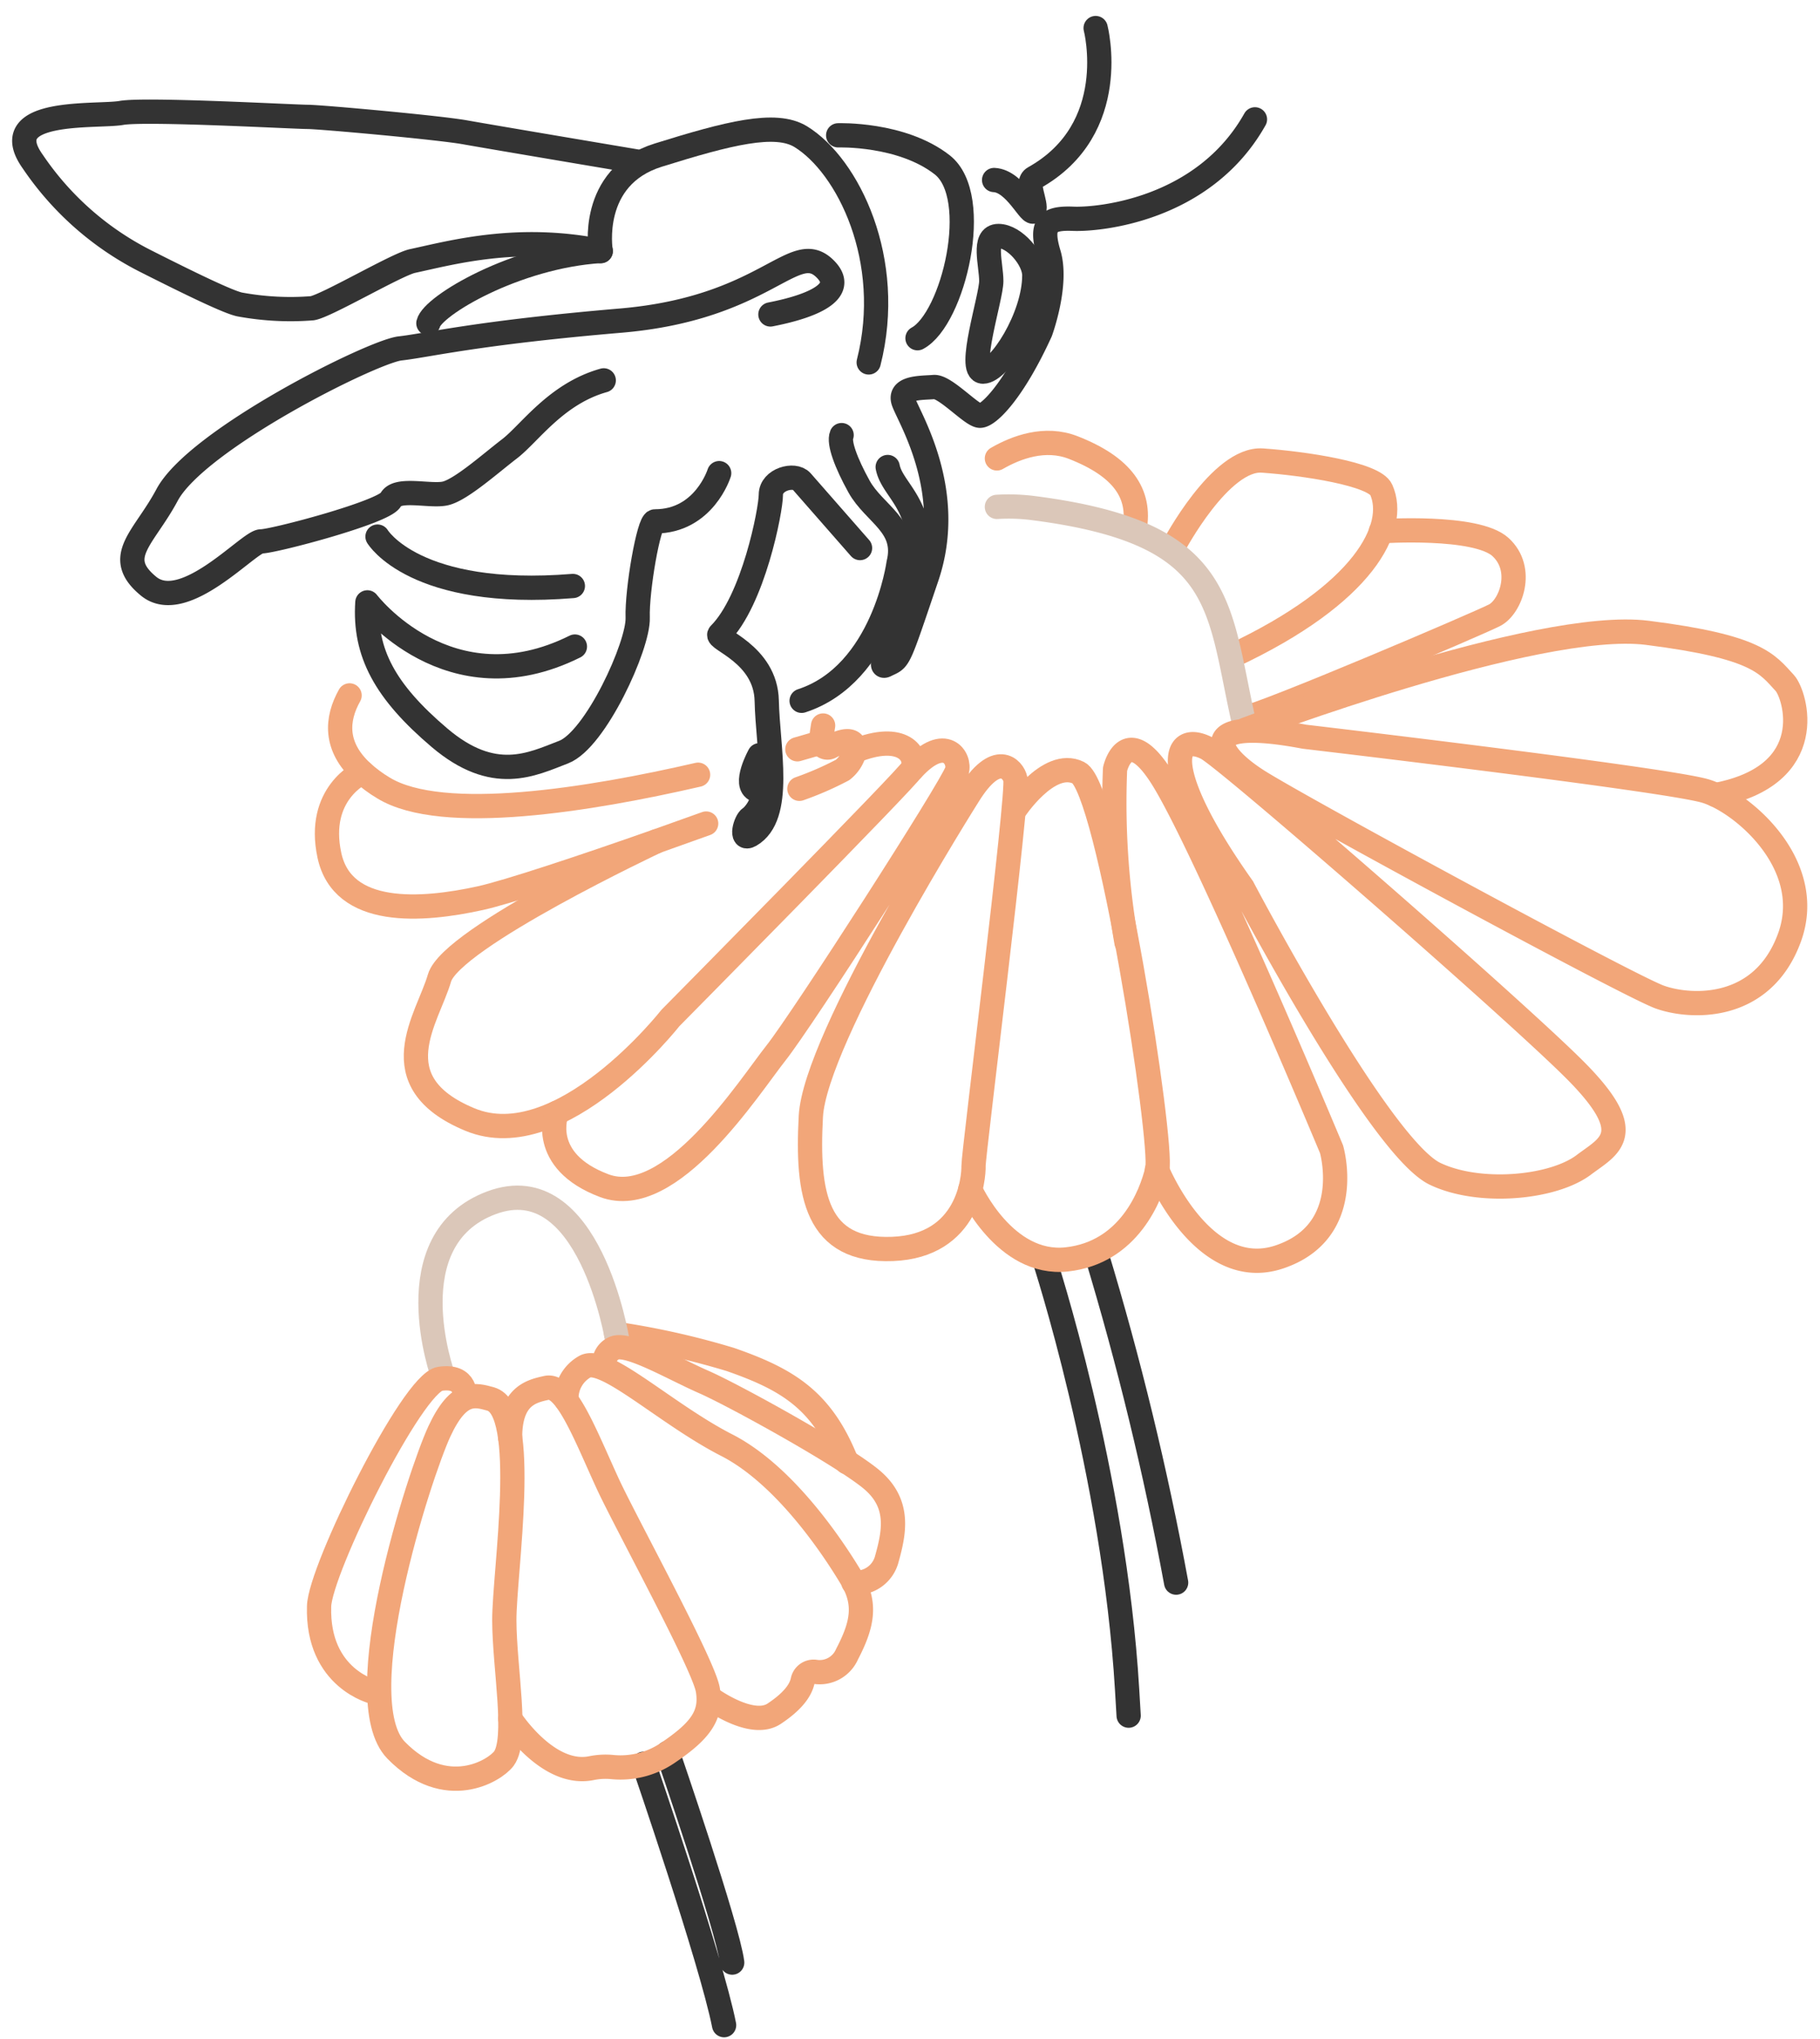 <svg xmlns="http://www.w3.org/2000/svg" fill="none" viewBox="0 0 75 84">
  <path stroke="#333" stroke-linecap="round" stroke-linejoin="round" d="M31.748 12.954c.635-.126 3.497-.699 2.225-1.906-1.272-1.207-2.418 1.652-8.393 2.16-5.975.509-7.952 1.018-9.095 1.146-1.142.13-8.382 3.748-9.603 6.043-.95 1.78-2.228 2.544-.763 3.75 1.465 1.208 4.134-1.844 4.642-1.844.509 0 5.087-1.207 5.341-1.716.255-.509 1.59-.129 2.225-.254.634-.126 1.845-1.21 2.672-1.845.827-.634 1.91-2.265 3.88-2.818m1.401-9.01s-6.044-1.017-7.122-1.21c-1.078-.194-5.978-.635-6.487-.635-.508 0-6.684-.339-7.667-.163-.983.177-5.242-.22-3.652 2.008a12.32 12.32 0 0 0 4.642 4.093c1.842.93 3.466 1.72 3.907 1.794.977.178 1.973.23 2.963.152.563-.081 3.49-1.81 4.134-1.946 1.587-.34 4.324-1.106 7.759-.407m11.824 8.894c.17.885 1.269 1.394 1.31 3.391.04 1.998-1.984 5.07-1.394 4.775.59-.295.464 0 1.695-3.632s-.84-6.728-.977-7.28c-.135-.553.804-.509 1.269-.55.464-.04 1.563 1.184 1.902 1.184.34 0 1.356-.973 2.492-3.46 0 0 .72-1.949.34-3.217-.38-1.268 0-1.479 1.017-1.438 1.017.04 5.368-.34 7.48-4.096"/>
  <path stroke="#333" stroke-linecap="round" stroke-linejoin="round" d="M17.653 13.317c.17-.719 3.59-2.757 7.1-2.977 0 0-.508-3.052 2.374-3.95 2.883-.9 4.83-1.398 5.87-.76 1.947 1.193 3.87 5.086 2.801 9.301m-1.116 2.994c-.129.302.177 1.143.716 2.116.634 1.143 2.017 1.607 1.63 3.17 0 0-.616 4.562-3.994 5.66"/>
  <path stroke="#333" stroke-linecap="round" stroke-linejoin="round" d="M35.441 22.578s-1.736-1.977-2.407-2.747c-.299-.34-1.268-.085-1.268.55 0 .633-.723 4.357-2.113 5.744-.21.213 1.902.803 1.943 2.746.04 1.943.678 4.748-.678 5.538-.434.25-.204-.594 0-.72.203-.125.797-.928.247-1.142-.549-.213.13-1.434.13-1.434m-1.659-11.621s-.617 1.987-2.645 1.987c-.255 0-.75 2.831-.712 3.97.037 1.14-1.74 5.03-3.052 5.535-1.313.505-2.872 1.312-5.114-.59-2.241-1.903-3.11-3.5-2.974-5.578 0 0 3.357 4.408 8.552 1.82m18.932-15.293c0 1.726-1.448 3.967-2.113 3.967-.664 0 .34-3.052.34-3.73 0-.678-.37-1.858.294-1.858.665 0 1.479.956 1.479 1.62ZM45.15 1.156s1.082 4.151-2.536 6.169c-.38.21.125 1.054 0 1.356-.126.302-.76-1.224-1.648-1.265M34.54 5.575s2.614-.092 4.286 1.214c1.672 1.306.458 6.355-1.017 7.145"/>
  <path stroke="#333" stroke-linecap="round" stroke-linejoin="round" d="M15.557 22.106s1.53 2.567 8.05 2.035m21.567 27.494c1.35 4.456 2.45 8.985 3.293 13.564M43.028 51.86s2.886 8.795 3.418 17.737c.02.37.044.73.064 1.082"/>
  <path stroke="#F2A679" stroke-linecap="round" stroke-linejoin="round" d="M41.081 18.885c.8-.461 1.98-.902 3.144-.448 2.035.794 2.794 1.9 2.53 3.344m1.614.715s1.926-3.645 3.655-3.523c1.73.122 4.612.552 4.897 1.207.678 1.533-.678 4.283-6.162 6.85"/>
  <path stroke="#F2A679" stroke-linecap="round" stroke-linejoin="round" d="M56.904 21.886s3.926-.268 4.93.65c1.004.92.417 2.462-.237 2.805-.655.342-9.566 4.14-10.37 4.252m-36.821-.945c-.546.973-.637 2.099.523 3.167.27.244.562.461.875.647 2.424 1.479 8.531.475 12.963-.546m4.091-1.048c.61-.172.963-.281.963-.281"/>
  <path stroke="#F2A679" stroke-linecap="round" stroke-linejoin="round" d="M32.942 32.496a13.163 13.163 0 0 0 1.78-.776c.247-.194.42-.465.492-.77.065-.373-.173-.62-.993-.183a.265.265 0 0 1-.387-.268c.02-.173.048-.376.085-.61"/>
  <path stroke="#DBC7B9" stroke-linecap="round" stroke-linejoin="round" d="M41.081 20.882a7.964 7.964 0 0 1 1.54.055c7.847 1.017 7.552 3.93 8.6 8.647.034.156.068.312.105.471"/>
  <path stroke="#F2A679" stroke-linecap="round" stroke-linejoin="round" d="m29.1 33.927-2.034.726C23.99 35.735 20.91 36.755 19.799 37c-2.428.535-5.684.773-6.226-1.77-.543-2.544 1.319-3.392 1.356-3.415"/>
  <path stroke="#F2A679" stroke-linecap="round" stroke-linejoin="round" d="M27.062 34.653s-8.478 3.988-8.952 5.64c-.475 1.65-2.5 4.269 1.254 5.828 3.754 1.56 8.264-4.184 8.264-4.184s9.834-9.946 9.97-10.265c.24-.55-.383-1.543-2.374-.732"/>
  <path stroke="#F2A679" stroke-linecap="round" stroke-linejoin="round" d="M22.936 45.847s-.766 1.97 1.963 2.998c2.73 1.027 5.972-4.07 7.074-5.46 1.102-1.39 7.237-10.93 7.46-11.624.153-.499-.46-1.56-1.82-.089m2.281 1.112s-6.307 9.977-6.48 13.205c-.173 3.228.21 5.585 3.367 5.463 3.157-.122 3.347-2.964 3.337-3.425-.01-.461 1.875-15.371 1.722-15.938-.08-.373-.759-1.234-1.946.695Z"/>
  <path stroke="#F2A679" stroke-linecap="round" stroke-linejoin="round" d="M39.981 49.01s1.418 3.15 3.978 2.873c2.56-.278 3.476-2.625 3.73-3.7.255-1.075-2.01-15.738-3.248-16.348-1.238-.61-2.659 1.58-2.659 1.58"/>
  <path stroke="#F2A679" stroke-linecap="round" stroke-linejoin="round" d="M46.421 38.824a33.329 33.329 0 0 1-.471-7.138s.44-1.98 1.909.315c1.756 2.747 7.012 15.344 7.012 15.344s.994 3.391-2.16 4.44c-3.153 1.047-5.035-3.602-5.035-3.602M51.21 36.57s5.618 10.678 7.924 11.786c1.818.872 4.86.594 6.135-.37 1.04-.786 2.312-1.25-.43-3.97-2.744-2.72-14.325-12.805-15.115-13.198-1.42-.712-1.96.885 1.486 5.751Zm2.543-6.22s14.629 1.72 16.474 2.224c1.475.4 4.632 2.998 3.513 6.057-1.12 3.059-4.086 2.896-5.344 2.445-1.258-.451-14.704-7.735-16.545-8.898-1.842-1.163-2.605-2.68 1.902-1.828Z"/>
  <path stroke="#F2A679" stroke-linecap="round" stroke-linejoin="round" d="M51.335 30.055s12.011-4.558 16.549-3.985c4.537.573 4.93 1.272 5.666 2.069.427.465 1.482 3.794-2.848 4.612"/>
  <path stroke="#333" stroke-linecap="round" stroke-linejoin="round" d="M26.526 72.66s2.79 8.118 3.313 10.77m-2.321-11.215s2.472 7.19 2.655 8.637"/>
  <path stroke="#F2A679" stroke-linecap="round" stroke-linejoin="round" d="M25.39 54.952a32.65 32.65 0 0 1 4.707 1.054c2.398.834 3.788 1.696 4.795 4.229"/>
  <path stroke="#DBC7B9" stroke-linecap="round" stroke-linejoin="round" d="M18.252 56.67s-2.034-5.615 2-7.12c4.036-1.506 5.186 5.663 5.186 5.663"/>
  <path stroke="#F2A679" stroke-linecap="round" stroke-linejoin="round" d="M15.435 69.716s-2.374-.535-2.286-3.543c.041-1.51 3.839-9.197 4.982-9.37 1.143-.172 1.017.753 1.017.753"/>
  <path stroke="#F2A679" stroke-linecap="round" stroke-linejoin="round" d="M20.21 57.63c-.604-.159-1.293-.41-2.103 1.337-.81 1.746-3.835 11.048-1.78 13.14 2.054 2.092 4.069.838 4.438.34.59-.808.024-3.714.017-5.688-.006-1.973 1.052-8.701-.573-9.128Z"/>
  <path stroke="#F2A679" stroke-linecap="round" stroke-linejoin="round" d="M21.027 70.808s1.536 2.398 3.34 2.035c.282-.058.571-.074.858-.047a3.46 3.46 0 0 0 2.275-.57c1.357-.912 1.845-1.56 1.669-2.611-.177-1.051-3.415-6.945-4.13-8.502-.9-1.956-1.713-4.12-2.52-3.937-.6.136-1.496.316-1.499 2.035"/>
  <path stroke="#F2A679" stroke-linecap="round" stroke-linejoin="round" d="M29.212 69.92s1.744 1.312 2.693.678c.678-.451 1.075-.899 1.173-1.356a.458.458 0 0 1 .499-.37 1.228 1.228 0 0 0 1.329-.726c.63-1.207.81-2.068.18-3.126-.631-1.058-2.659-4.215-5.138-5.484-2.479-1.268-4.974-3.648-5.822-3.248a1.493 1.493 0 0 0-.783 1.397"/>
  <path stroke="#F2A679" stroke-linecap="round" stroke-linejoin="round" d="M35.17 65.2a1.305 1.305 0 0 0 1.377-.984c.305-1.095.536-2.241-.57-3.215-1.105-.973-5.73-3.523-6.978-4.069-1.248-.546-3.09-1.634-3.683-1.397a.678.678 0 0 0-.38.844"/>
</svg>
